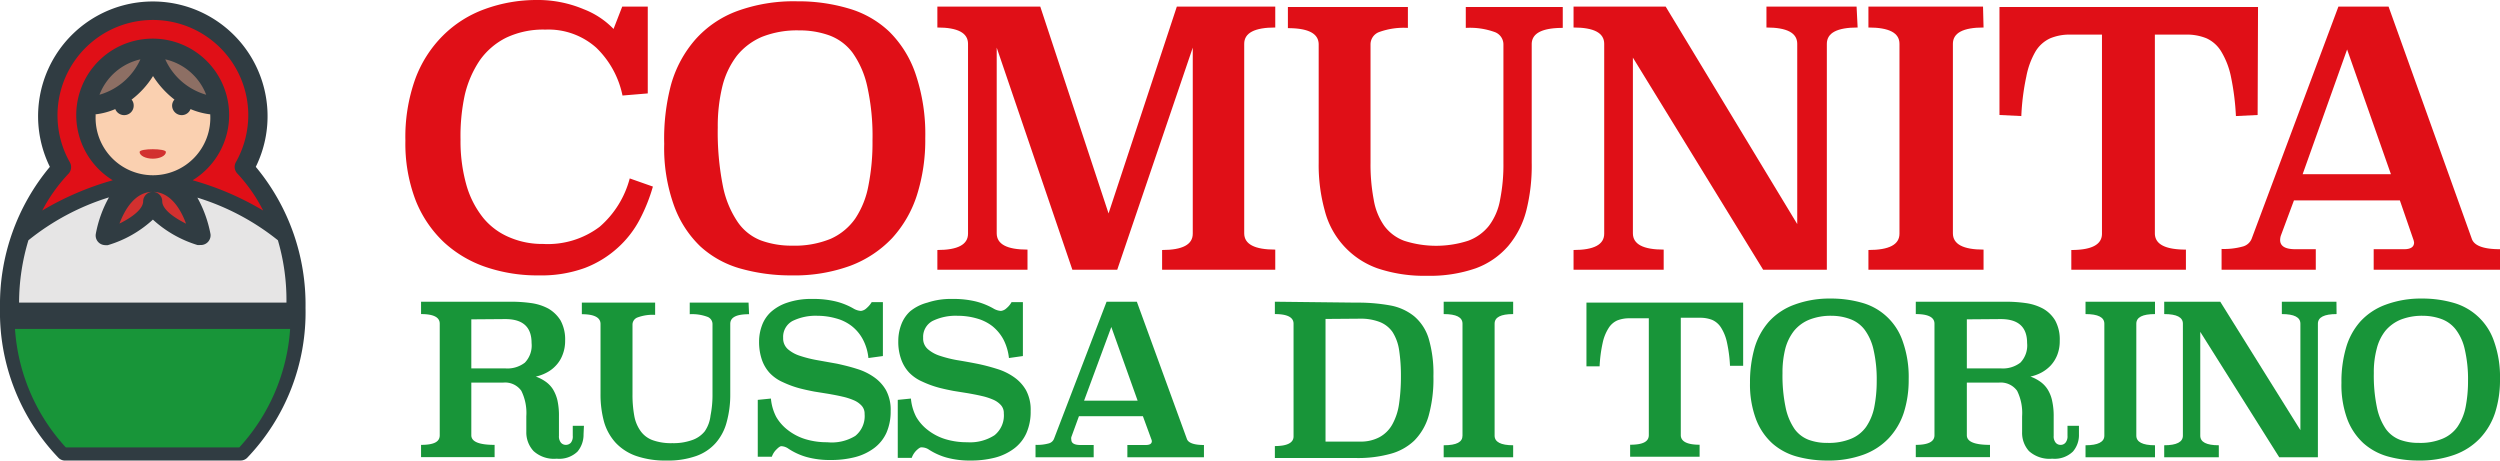 <svg id="Layer_1" data-name="Layer 1" xmlns="http://www.w3.org/2000/svg" viewBox="0 0 190 35">
  <title>Artboard 1</title>
  <path d="M19.44,12.68a8.72,8.72,0,1,0-15.65,0A16.31,16.31,0,0,0,0,23.39,16,16,0,0,0,4.45,34.8.7.7,0,0,0,5,35H18.28a.72.72,0,0,0,.5-.2,16,16,0,0,0,4.44-11.41A16.35,16.35,0,0,0,19.44,12.68Z" style="fill: #303c42"/>
  <path d="M2.16,18.26A18.45,18.45,0,0,1,8.28,15a9.05,9.05,0,0,0-1,2.78.73.73,0,0,0,.23.66.75.75,0,0,0,.48.19.76.76,0,0,0,.21,0,8.71,8.71,0,0,0,3.42-1.94A8.84,8.84,0,0,0,15,18.62a.76.76,0,0,0,.21,0A.74.74,0,0,0,16,17.8a9.21,9.21,0,0,0-1-2.78,18.45,18.45,0,0,1,6.12,3.24A16.13,16.13,0,0,1,21.77,23H1.45A16.47,16.47,0,0,1,2.16,18.26Z" style="fill: #e6e5e5"/>
  <path d="M7.26,8.69a5.36,5.36,0,0,0,1.5-.4.73.73,0,0,0,.67.46A.72.72,0,0,0,10.16,8,.68.68,0,0,0,10,7.57a6.68,6.68,0,0,0,1.63-1.79,7,7,0,0,0,1.63,1.79.68.68,0,0,0-.18.46.73.73,0,0,0,.73.72.71.71,0,0,0,.67-.46,5.45,5.45,0,0,0,1.5.4s0,0,0,.06a4.36,4.36,0,1,1-8.71,0Z" style="fill: #fad0b0"/>
  <path d="M14.14,17c-.94-.47-1.81-1.1-1.81-1.7a.72.72,0,0,0-.72-.72.73.73,0,0,0-.73.72c0,.59-.85,1.23-1.8,1.69.41-1.08,1.19-2.41,2.53-2.41S13.74,15.9,14.14,17Z" style="fill: #d2302f"/>
  <path d="M5.3,12.32A7.25,7.25,0,1,1,18.87,8.75a7.32,7.32,0,0,1-.94,3.57.73.73,0,0,0,.1.86A12.2,12.2,0,0,1,20,16a22.08,22.08,0,0,0-5.36-2.3,5.81,5.81,0,1,0-6.07,0A22.31,22.31,0,0,0,3.21,16a12.51,12.51,0,0,1,2-2.8A.74.74,0,0,0,5.3,12.32Z" style="fill: #e00f17"/>
  <path d="M18.19,34H5a14.74,14.74,0,0,1-3.86-9H22.05A14.8,14.8,0,0,1,18.19,34Z" style="fill: #189539"/>
  <path d="M11.61,12.06c.55,0,1-.23,1-.51s-2-.28-2,0S11.07,12.06,11.61,12.06Z" style="fill: #d2302f"/>
  <g>
    <path d="M12.56,4.51A4.36,4.36,0,0,1,15.67,7.2,4.88,4.88,0,0,1,12.56,4.51Z" style="fill: #8d6f64"/>
    <path d="M7.56,7.2a4.36,4.36,0,0,1,3.11-2.69A4.9,4.9,0,0,1,7.56,7.2Z" style="fill: #8d6f64"/>
  </g>
  <g>
    <path d="M44.35,33a2,2,0,0,1-.46,1.32,2,2,0,0,1-1.58.54,2.3,2.3,0,0,1-1.76-.58A2.08,2.08,0,0,1,40,32.84v-1.2a3.8,3.8,0,0,0-.38-1.94,1.51,1.51,0,0,0-1.4-.62H35.82v4c0,.49.59.73,1.77.73v.93H32v-.93c1,0,1.42-.24,1.42-.73V24.6c0-.49-.47-.73-1.42-.73v-.94h6.81a11,11,0,0,1,1.53.1,3.92,3.92,0,0,1,1.33.42,2.67,2.67,0,0,1,.93.9,3,3,0,0,1,.35,1.54,2.86,2.86,0,0,1-.2,1.09,2.41,2.41,0,0,1-.5.8,2.52,2.52,0,0,1-.71.54,3.11,3.11,0,0,1-.82.3,3,3,0,0,1,.74.38,2.07,2.07,0,0,1,.56.58,2.88,2.88,0,0,1,.35.87,5.37,5.37,0,0,1,.11,1.21v1.46a.75.75,0,0,0,.15.52.48.48,0,0,0,.37.17.51.51,0,0,0,.39-.17.75.75,0,0,0,.14-.52v-.76h.85Zm-8.53-8.73V28h2.61a2.16,2.16,0,0,0,1.46-.44,1.88,1.88,0,0,0,.51-1.49c0-1.21-.65-1.82-2-1.82Z" style="fill: #189539"/>
    <path d="M56.93,23.88c-1,0-1.43.25-1.43.74v5.31a7.83,7.83,0,0,1-.27,2.14,3.9,3.9,0,0,1-.83,1.59,3.57,3.57,0,0,1-1.5,1,6.4,6.4,0,0,1-2.24.34,6.78,6.78,0,0,1-2.29-.34,3.89,3.89,0,0,1-1.57-1,4,4,0,0,1-.89-1.59,7.83,7.83,0,0,1-.27-2.14V24.62c0-.49-.48-.74-1.42-.74V23h5.57v.93a3.28,3.28,0,0,0-1.32.19.58.58,0,0,0-.4.55v5.31a8.83,8.83,0,0,0,.14,1.65,2.82,2.82,0,0,0,.49,1.15,1.94,1.94,0,0,0,.92.68,4.14,4.14,0,0,0,1.47.22,4.22,4.22,0,0,0,1.47-.22,2.11,2.11,0,0,0,1-.68A2.6,2.6,0,0,0,54,31.58a8,8,0,0,0,.15-1.65V24.62a.59.59,0,0,0-.41-.55,3.34,3.34,0,0,0-1.32-.19V23h4.47Z" style="fill: #189539"/>
    <path d="M67.1,27.06,66,27.21a3.81,3.81,0,0,0-.43-1.43,3.2,3.2,0,0,0-.84-1,3.34,3.34,0,0,0-1.18-.58A5.19,5.19,0,0,0,62.14,24a4,4,0,0,0-1.9.39,1.37,1.37,0,0,0-.72,1.29,1.09,1.09,0,0,0,.35.85,2.6,2.6,0,0,0,.92.51,9.25,9.25,0,0,0,1.31.33l1.51.27c.5.11,1,.23,1.5.39a4.55,4.55,0,0,1,1.31.63,3.07,3.07,0,0,1,.92,1,3.13,3.13,0,0,1,.35,1.58,4,4,0,0,1-.32,1.65,3,3,0,0,1-.93,1.16,4.15,4.15,0,0,1-1.45.69,7.29,7.29,0,0,1-1.88.22,6.55,6.55,0,0,1-1.82-.23,4.92,4.92,0,0,1-1.37-.63,1,1,0,0,0-.54-.19c-.08,0-.2.08-.35.23a1.41,1.41,0,0,0-.37.57H57.59V30.39l1-.1a3.74,3.74,0,0,0,.4,1.39,3.43,3.43,0,0,0,.88,1,4.14,4.14,0,0,0,1.32.69,5.54,5.54,0,0,0,1.68.24A3.41,3.41,0,0,0,65,33.13a1.93,1.93,0,0,0,.71-1.67.89.89,0,0,0-.22-.62,1.69,1.69,0,0,0-.6-.42,4.79,4.79,0,0,0-.88-.28c-.33-.08-.68-.14-1-.2l-1.12-.18c-.37-.07-.74-.15-1.09-.24a7.51,7.51,0,0,1-1.29-.47,3.11,3.11,0,0,1-1-.69,2.87,2.87,0,0,1-.6-1,4.16,4.16,0,0,1-.22-1.4,3.53,3.53,0,0,1,.21-1.2,2.6,2.6,0,0,1,.69-1.05A3.49,3.49,0,0,1,59.84,23a5.64,5.64,0,0,1,1.92-.28,7.1,7.1,0,0,1,1.8.2,5.19,5.19,0,0,1,1.29.52,1.27,1.27,0,0,0,.58.19.74.74,0,0,0,.43-.21,1.87,1.87,0,0,0,.39-.46h.85Z" style="fill: #189539"/>
    <path d="M77.74,27.06l-1.06.15a4,4,0,0,0-.43-1.43,3.34,3.34,0,0,0-.84-1,3.43,3.43,0,0,0-1.18-.58A5.19,5.19,0,0,0,72.78,24a4,4,0,0,0-1.9.39,1.37,1.37,0,0,0-.72,1.29,1.06,1.06,0,0,0,.35.85,2.6,2.6,0,0,0,.92.51,9.25,9.25,0,0,0,1.31.33c.49.08,1,.17,1.5.27s1,.23,1.51.39a4.55,4.55,0,0,1,1.31.63,3.07,3.07,0,0,1,.92,1,3.13,3.13,0,0,1,.35,1.58A4,4,0,0,1,78,32.93a3,3,0,0,1-.93,1.16,4.15,4.15,0,0,1-1.45.69,7.29,7.29,0,0,1-1.88.22,6.55,6.55,0,0,1-1.82-.23,4.92,4.92,0,0,1-1.37-.63A1,1,0,0,0,70,34c-.07,0-.19.08-.35.23a1.5,1.5,0,0,0-.36.57H68.23V30.39l1-.1a3.74,3.74,0,0,0,.4,1.39,3.43,3.43,0,0,0,.88,1,4.14,4.14,0,0,0,1.32.69,5.54,5.54,0,0,0,1.68.24,3.41,3.41,0,0,0,2.07-.53,1.93,1.93,0,0,0,.71-1.67.89.89,0,0,0-.22-.62,1.69,1.69,0,0,0-.6-.42,4.79,4.79,0,0,0-.88-.28c-.33-.08-.68-.14-1-.2l-1.12-.18c-.37-.07-.74-.15-1.09-.24a7.51,7.51,0,0,1-1.29-.47,3.11,3.11,0,0,1-1-.69,2.87,2.87,0,0,1-.6-1,3.92,3.92,0,0,1-.22-1.4,3.53,3.53,0,0,1,.21-1.2,2.6,2.6,0,0,1,.69-1.05A3.41,3.41,0,0,1,70.48,23a5.64,5.64,0,0,1,1.92-.28,7.1,7.1,0,0,1,1.8.2,5.35,5.35,0,0,1,1.29.52,1.27,1.27,0,0,0,.58.19.74.74,0,0,0,.43-.21,1.64,1.64,0,0,0,.38-.46h.86Z" style="fill: #189539"/>
    <path d="M90.2,33.35c.1.31.54.47,1.3.47v.93H85.68v-.93h1.4c.31,0,.46-.1.46-.3a.68.68,0,0,0-.05-.17l-.63-1.72H82l-.58,1.59a.43.43,0,0,0,0,.19c0,.28.24.41.7.41h1v.93H78.7v-.94a3.33,3.33,0,0,0,1-.11.59.59,0,0,0,.4-.34l4-10.43h2.3Zm-7.81-2.9h4.07l-2-5.6Z" style="fill: #189539"/>
    <path d="M103.09,23a13.67,13.67,0,0,1,2.55.21,4.05,4.05,0,0,1,1.83.82,3.59,3.59,0,0,1,1.11,1.7,9.36,9.36,0,0,1,.36,2.86,10.46,10.46,0,0,1-.36,3,4.38,4.38,0,0,1-1.11,1.91,4.2,4.2,0,0,1-1.83,1,9.27,9.27,0,0,1-2.55.31h-6.2v-.91c.94,0,1.42-.25,1.42-.73V24.6c0-.49-.48-.73-1.42-.73v-.94Zm-2.35,1.24v9.32h2.61a3,3,0,0,0,1.48-.33,2.46,2.46,0,0,0,1-1,4.49,4.49,0,0,0,.5-1.55,14.43,14.43,0,0,0,.14-2.09,12.86,12.86,0,0,0-.14-2,3.51,3.51,0,0,0-.5-1.36,2.14,2.14,0,0,0-1-.77,4,4,0,0,0-1.48-.24Z" style="fill: #189539"/>
    <path d="M115,23.87c-.94,0-1.41.24-1.41.73v8.51c0,.48.47.73,1.41.73v.91h-5.28v-.91c1,0,1.43-.25,1.43-.73V24.6c0-.49-.47-.73-1.43-.73v-.94H115Z" style="fill: #189539"/>
    <path d="M132.48,27.8l-1,0a10.5,10.5,0,0,0-.23-1.77,3.41,3.41,0,0,0-.45-1.13,1.53,1.53,0,0,0-.68-.59,2.47,2.47,0,0,0-.94-.16h-1.44v8.92c0,.48.48.73,1.43.73v.91h-5.28v-.91c1,0,1.42-.25,1.42-.73V24.19h-1.45a2.47,2.47,0,0,0-.94.16,1.5,1.5,0,0,0-.67.59,3.41,3.41,0,0,0-.45,1.13,10.5,10.5,0,0,0-.23,1.77l-1,0V23h11.91Z" style="fill: #189539"/>
    <path d="M139.14,22.69a8.54,8.54,0,0,1,2.37.32,4.55,4.55,0,0,1,3.1,2.94,8.08,8.08,0,0,1,.45,2.89,8.13,8.13,0,0,1-.38,2.55,5.2,5.2,0,0,1-1.15,1.93,5,5,0,0,1-1.92,1.24,7.74,7.74,0,0,1-2.71.44,8.69,8.69,0,0,1-2.33-.3,4.69,4.69,0,0,1-1.87-1,4.75,4.75,0,0,1-1.24-1.83,7.52,7.52,0,0,1-.46-2.78,9.52,9.52,0,0,1,.35-2.66,5.27,5.27,0,0,1,1.1-2,4.86,4.86,0,0,1,1.91-1.27A7.68,7.68,0,0,1,139.14,22.69Zm.08,1.31a4.42,4.42,0,0,0-1.7.29,2.91,2.91,0,0,0-1.17.85,3.73,3.73,0,0,0-.67,1.37,7.33,7.33,0,0,0-.21,1.84,11.84,11.84,0,0,0,.24,2.63,4.49,4.49,0,0,0,.68,1.63,2.37,2.37,0,0,0,1.08.82,4,4,0,0,0,1.43.23,4.42,4.42,0,0,0,1.77-.31,2.64,2.64,0,0,0,1.15-.9,4.08,4.08,0,0,0,.62-1.48,10.23,10.23,0,0,0,.19-2,10.07,10.07,0,0,0-.25-2.43,4,4,0,0,0-.69-1.51,2.43,2.43,0,0,0-1.08-.78A4.05,4.05,0,0,0,139.22,24Z" style="fill: #189539"/>
    <path d="M158,33a1.91,1.91,0,0,1-.46,1.32,2,2,0,0,1-1.57.54,2.32,2.32,0,0,1-1.77-.58,2.07,2.07,0,0,1-.52-1.44v-1.2a3.8,3.8,0,0,0-.38-1.94,1.53,1.53,0,0,0-1.4-.62h-2.42v4c0,.49.59.73,1.76.73v.93H145.6v-.93c.94,0,1.42-.24,1.42-.73V24.6c0-.49-.48-.73-1.42-.73v-.94h6.81a10.88,10.88,0,0,1,1.52.1,3.92,3.92,0,0,1,1.33.42,2.51,2.51,0,0,1,.93.9,3,3,0,0,1,.35,1.54,2.86,2.86,0,0,1-.19,1.09,2.59,2.59,0,0,1-.5.8,2.84,2.84,0,0,1-.71.54,3.18,3.18,0,0,1-.83.3,3,3,0,0,1,.74.38,2.07,2.07,0,0,1,.56.58,2.64,2.64,0,0,1,.35.87,5.32,5.32,0,0,1,.12,1.21v1.46a.75.75,0,0,0,.15.52.47.47,0,0,0,.37.17.47.47,0,0,0,.38-.17.75.75,0,0,0,.15-.52v-.76H158Zm-8.52-8.73V28h2.61a2.19,2.19,0,0,0,1.46-.44,1.88,1.88,0,0,0,.51-1.49c0-1.21-.66-1.82-2-1.82Z" style="fill: #189539"/>
    <path d="M163.78,23.87c-.95,0-1.42.24-1.42.73v8.51c0,.48.47.73,1.42.73v.91H158.5v-.91c.95,0,1.43-.25,1.43-.73V24.6c0-.49-.48-.73-1.43-.73v-.94h5.28Z" style="fill: #189539"/>
    <path d="M177.58,23.87c-.94,0-1.42.24-1.42.73V34.75h-2.94l-6-9.53v7.89c0,.49.47.73,1.41.73v.91h-4.15v-.91c.95,0,1.42-.25,1.42-.73V24.6c0-.49-.47-.73-1.42-.73v-.94h4.26l6.09,9.76V24.6c0-.49-.47-.73-1.41-.73v-.94h4.15Z" style="fill: #189539"/>
    <path d="M184.08,22.69a8.54,8.54,0,0,1,2.37.32,4.55,4.55,0,0,1,3.1,2.94,8.08,8.08,0,0,1,.45,2.89,8.13,8.13,0,0,1-.38,2.55,5.2,5.2,0,0,1-1.15,1.93,5,5,0,0,1-1.92,1.24,7.72,7.72,0,0,1-2.7.44,8.72,8.72,0,0,1-2.34-.3,4.69,4.69,0,0,1-1.87-1,4.75,4.75,0,0,1-1.24-1.83,7.53,7.53,0,0,1-.45-2.78,9.16,9.16,0,0,1,.35-2.66,5.13,5.13,0,0,1,1.09-2,4.86,4.86,0,0,1,1.91-1.27A7.68,7.68,0,0,1,184.08,22.69Zm.08,1.31a4.42,4.42,0,0,0-1.7.29,3,3,0,0,0-1.17.85,3.57,3.57,0,0,0-.66,1.37,6.88,6.88,0,0,0-.22,1.84,11.84,11.84,0,0,0,.24,2.63,4.49,4.49,0,0,0,.68,1.63,2.37,2.37,0,0,0,1.08.82,4.11,4.11,0,0,0,1.44.23,4.37,4.37,0,0,0,1.76-.31,2.64,2.64,0,0,0,1.15-.9,4.08,4.08,0,0,0,.62-1.48,10.23,10.23,0,0,0,.19-2,10.07,10.07,0,0,0-.25-2.43,3.85,3.85,0,0,0-.69-1.51,2.45,2.45,0,0,0-1.07-.78A4.15,4.15,0,0,0,184.16,24Z" style="fill: #189539"/>
  </g>
  <g>
    <path d="M49.23,7.1l-1.92.16a7,7,0,0,0-2-3.64,5.46,5.46,0,0,0-3.85-1.37,6.57,6.57,0,0,0-3,.62,5.41,5.41,0,0,0-2,1.72,7.94,7.94,0,0,0-1.14,2.64A14.74,14.74,0,0,0,35,10.6a12.24,12.24,0,0,0,.46,3.51,7.09,7.09,0,0,0,1.29,2.48,5.13,5.13,0,0,0,2,1.46,6.27,6.27,0,0,0,2.53.49,6.53,6.53,0,0,0,4.3-1.31,7.32,7.32,0,0,0,2.28-3.67l1.76.62a13.09,13.09,0,0,1-1,2.5,7.74,7.74,0,0,1-1.67,2.15,7.93,7.93,0,0,1-2.49,1.53,9.63,9.63,0,0,1-3.49.57,12.17,12.17,0,0,1-4-.62,8.92,8.92,0,0,1-3.21-1.88,8.85,8.85,0,0,1-2.17-3.2,12.05,12.05,0,0,1-.78-4.54A13.07,13.07,0,0,1,31.56,6a9.08,9.08,0,0,1,2.12-3.31,8.67,8.67,0,0,1,3.17-2A11.45,11.45,0,0,1,40.73,0,9,9,0,0,1,44.36.7a6.31,6.31,0,0,1,2.27,1.5L47.29.5h1.94Z" style="fill: #e00f17"/>
    <path d="M60.59.1a13.4,13.4,0,0,1,3.89.54,7.52,7.52,0,0,1,3.1,1.76,8.23,8.23,0,0,1,2,3.21,14.22,14.22,0,0,1,.74,4.89,13.82,13.82,0,0,1-.63,4.32,8.81,8.81,0,0,1-1.89,3.28,8.5,8.5,0,0,1-3.18,2.1,12.37,12.37,0,0,1-4.46.73,14,14,0,0,1-3.85-.51,7.54,7.54,0,0,1-3.08-1.69,8.09,8.09,0,0,1-2-3.09,12.92,12.92,0,0,1-.75-4.71A16,16,0,0,1,51,6.43,8.84,8.84,0,0,1,52.85,3,7.92,7.92,0,0,1,56,.85,12.54,12.54,0,0,1,60.59.1Zm.13,2.21a7.24,7.24,0,0,0-2.81.49A4.93,4.93,0,0,0,56,4.24a6.33,6.33,0,0,0-1.1,2.32,12.82,12.82,0,0,0-.35,3.12,21,21,0,0,0,.39,4.46,7.42,7.42,0,0,0,1.13,2.74,3.8,3.8,0,0,0,1.78,1.4,6.75,6.75,0,0,0,2.36.39,7.2,7.2,0,0,0,2.92-.52A4.53,4.53,0,0,0,65,16.61a6.7,6.7,0,0,0,1-2.5,16.79,16.79,0,0,0,.31-3.43,17.41,17.41,0,0,0-.4-4.12A7,7,0,0,0,64.79,4,3.88,3.88,0,0,0,63,2.68,6.67,6.67,0,0,0,60.72,2.31Z" style="fill: #e00f17"/>
    <path d="M96.92,2.09c-1.57,0-2.36.41-2.36,1.24v14.4c0,.83.79,1.24,2.36,1.24V20.5h-8.6V19c1.55,0,2.33-.41,2.33-1.24V3.62L84.91,20.5H81.5L75.75,3.62V17.73c0,.83.78,1.24,2.34,1.24V20.5H71.24V19c1.55,0,2.33-.41,2.33-1.24V3.33c0-.83-.78-1.24-2.33-1.24V.5h7.82l5.19,15.72L89.44.5h7.48Z" style="fill: #e00f17"/>
    <path d="M118.77,2.12c-1.57,0-2.36.41-2.36,1.24v9A13.88,13.88,0,0,1,116,16a6.78,6.78,0,0,1-1.38,2.7,6,6,0,0,1-2.46,1.69,10.62,10.62,0,0,1-3.7.57,11.14,11.14,0,0,1-3.78-.57,6.32,6.32,0,0,1-4-4.39,13,13,0,0,1-.46-3.62v-9c0-.83-.78-1.24-2.34-1.24V.53H107V2.12a5.49,5.49,0,0,0-2.17.31,1,1,0,0,0-.67.93v9a14.32,14.32,0,0,0,.24,2.8,4.82,4.82,0,0,0,.8,2,3.32,3.32,0,0,0,1.52,1.14,7.93,7.93,0,0,0,4.85,0,3.58,3.58,0,0,0,1.59-1.14,4.59,4.59,0,0,0,.85-2,13.53,13.53,0,0,0,.25-2.8v-9a1,1,0,0,0-.68-.93,5.55,5.55,0,0,0-2.18-.31V.53h7.37Z" style="fill: #e00f17"/>
    <path d="M141.18,2.09c-1.56,0-2.34.41-2.34,1.24V20.5H134L124.1,4.38V17.73c0,.83.78,1.24,2.34,1.24V20.5h-6.85V19c1.55,0,2.33-.41,2.33-1.24V3.33c0-.83-.78-1.24-2.33-1.24V.5h7l10,16.53V3.33c0-.83-.78-1.24-2.34-1.24V.5h6.85Z" style="fill: #e00f17"/>
    <path d="M150.75,2.09c-1.55,0-2.33.41-2.33,1.24v14.4c0,.83.78,1.24,2.33,1.24V20.5H142V19c1.58,0,2.36-.41,2.36-1.24V3.33c0-.83-.78-1.24-2.36-1.24V.5h8.71Z" style="fill: #e00f17"/>
    <path d="M171.58,8.74l-1.65.08a19,19,0,0,0-.38-3,6,6,0,0,0-.74-1.91,2.53,2.53,0,0,0-1.12-1,3.9,3.9,0,0,0-1.55-.28h-2.37v15.1c0,.83.78,1.24,2.36,1.24V20.5h-8.71V19c1.55,0,2.33-.41,2.33-1.24V2.63h-2.39a3.82,3.82,0,0,0-1.54.28,2.53,2.53,0,0,0-1.12,1A6,6,0,0,0,154,5.82a17.87,17.87,0,0,0-.38,3l-1.66-.08V.53h19.65Z" style="fill: #e00f17"/>
    <path d="M187.85,18.13c.17.54.89.81,2.15.81V20.5h-9.6V18.94h2.31c.5,0,.76-.17.76-.51a1.33,1.33,0,0,0-.08-.3l-1-2.9h-8.05l-1,2.69a1.19,1.19,0,0,0-.05.32c0,.47.39.7,1.16.7H176V20.5h-7.16V18.92a5.34,5.34,0,0,0,1.63-.19,1,1,0,0,0,.65-.57L177.72.5h3.81ZM175,13.24h6.71l-3.33-9.48Z" style="fill: #e00f17"/>
  </g>
  <rect width="190" height="35" style="fill: none"/>
</svg>
